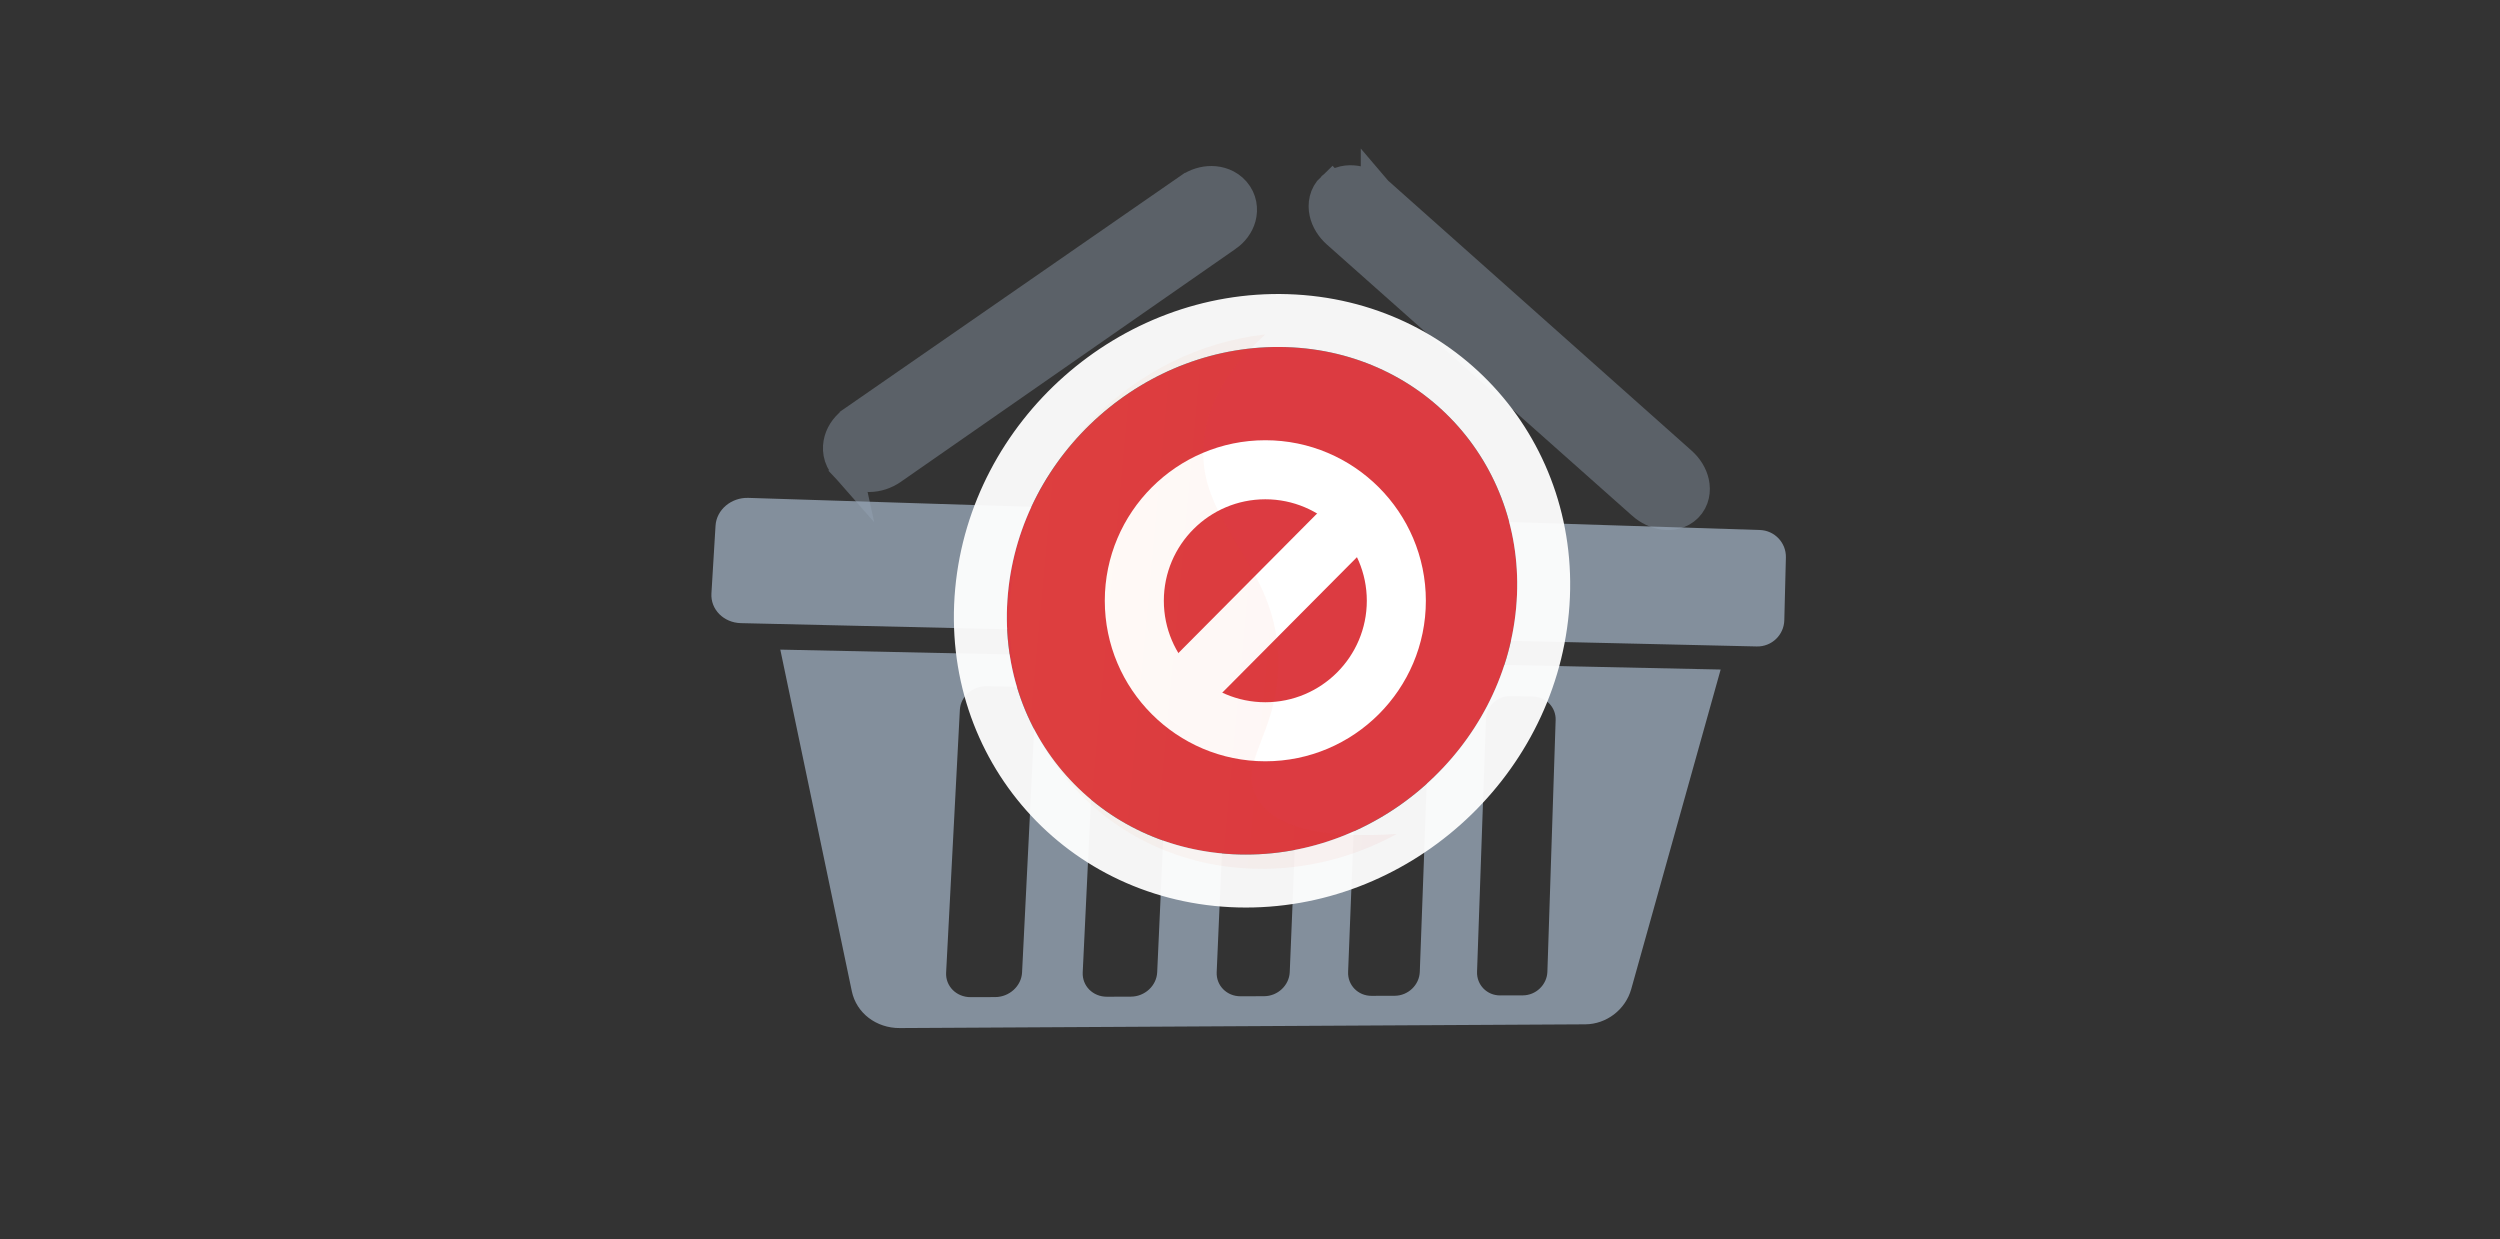 <svg width="236" height="117" viewBox="0 0 236 117" fill="none" xmlns="http://www.w3.org/2000/svg">
<rect x="0" y="0" width="236" height="117" fill="#333333" stroke="none"/>
<path opacity="0.8" d="M165.841 61.025L69.941 58.824C68.315 58.786 67.068 57.532 67.159 56.024L67.547 49.622C67.638 48.122 69.027 46.949 70.646 47L166.13 50.032C167.524 50.076 168.624 51.237 168.588 52.627L168.438 58.555C168.402 59.951 167.24 61.058 165.841 61.025Z" fill="#97A6B7"/>
<path opacity="0.8" d="M73.661 61.324L80.412 93.572C80.842 95.628 82.712 97.061 84.943 97.049L149.643 96.697C151.655 96.685 153.445 95.31 153.99 93.364L162.43 63.204L73.661 61.324ZM96.483 91.803C96.419 93.081 95.284 94.121 93.946 94.125L91.631 94.132C90.285 94.137 89.246 93.099 89.314 91.814L90.61 67.011C90.676 65.75 91.811 64.748 93.142 64.773L95.431 64.817C96.754 64.842 97.774 65.878 97.712 67.133L96.483 91.803ZM109.239 91.784C109.181 93.049 108.072 94.079 106.76 94.083L104.489 94.091C103.17 94.095 102.146 93.067 102.208 91.794L103.383 67.23C103.443 65.981 104.552 64.989 105.857 65.013L108.103 65.056C109.401 65.081 110.406 66.107 110.35 67.35L109.239 91.784ZM121.752 91.765C121.7 93.018 120.616 94.038 119.329 94.042L117.102 94.049C115.807 94.053 114.8 93.035 114.855 91.775L115.913 67.445C115.967 66.207 117.052 65.224 118.332 65.248L120.535 65.29C121.808 65.313 122.799 66.33 122.748 67.561L121.752 91.765ZM134.028 91.746C133.982 92.987 132.922 93.997 131.659 94.001L129.474 94.008C128.204 94.012 127.212 93.004 127.261 91.756L128.207 67.655C128.255 66.429 129.315 65.455 130.571 65.479L132.733 65.52C133.983 65.543 134.958 66.551 134.913 67.77L134.028 91.746ZM146.074 91.728C146.034 92.958 144.998 93.958 143.757 93.963L141.613 93.969C140.367 93.973 139.39 92.974 139.433 91.738L140.271 67.863C140.313 66.648 141.35 65.683 142.583 65.707L144.704 65.747C145.931 65.77 146.892 66.767 146.853 67.976L146.074 91.728Z" fill="#97A6B7"/>
<g opacity="0.4">
<path d="M80.63 39.763L80.63 39.763L112.318 17.816C112.318 17.816 112.318 17.816 112.319 17.816C112.931 17.392 113.659 17.165 114.377 17.172C115.081 17.178 115.926 17.421 116.535 18.122C117.174 18.857 117.269 19.766 117.067 20.507C116.869 21.23 116.393 21.84 115.785 22.264L115.784 22.264L84.172 44.26L84.172 44.26C83.543 44.697 82.798 44.939 82.063 44.946C81.347 44.952 80.468 44.727 79.832 44.01L80.63 39.763ZM80.63 39.763C80.004 40.197 79.507 40.818 79.294 41.553M80.63 39.763L79.294 41.553M79.294 41.553C79.076 42.309 79.159 43.252 79.832 44.01L79.294 41.553Z" fill="#97A6B7" stroke="#97A6B7" stroke-width="3"/>
</g>
<g opacity="0.4">
<path d="M129.957 18.095C129.957 18.095 129.957 18.096 129.957 18.096L158.693 43.665C159.259 44.168 159.684 44.829 159.843 45.555C160.005 46.29 159.896 47.177 159.242 47.835C158.607 48.473 157.75 48.6 157.053 48.505C156.345 48.409 155.649 48.074 155.082 47.57L129.957 18.095ZM129.957 18.095C129.383 17.585 128.683 17.244 127.973 17.135M129.957 18.095L127.973 17.135M127.973 17.135C127.28 17.029 126.412 17.129 125.753 17.748L127.973 17.135ZM126.265 21.973L155.081 47.57L125.753 17.748C125.062 18.398 124.934 19.302 125.097 20.056C125.256 20.795 125.692 21.465 126.265 21.973C126.265 21.973 126.265 21.973 126.265 21.973Z" fill="#97A6B7" stroke="#97A6B7" stroke-width="3"/>
</g>
<path d="M143.122 57.399C141.902 70.585 130.223 81.001 116.994 80.664C103.721 80.325 93.922 69.295 95.15 56.027C96.377 42.76 108.16 32.346 121.426 32.767C134.646 33.186 144.342 44.214 143.122 57.399Z" fill="#DC3B41"/>
<path d="M92.66 55.797C91.3 70.501 102.207 82.788 116.93 83.163C131.48 83.534 144.271 72.12 145.611 57.63C146.964 43.017 136.173 30.733 121.505 30.268L121.505 30.268C106.914 29.805 94.009 41.217 92.66 55.797ZM92.66 55.797L95.15 56.027L92.66 55.797Z" stroke="white" stroke-opacity="0.95" stroke-width="5"/>
<path d="M119.447 71.866C111.09 71.866 104.292 65.068 104.292 56.712C104.292 48.356 111.09 41.558 119.447 41.558C127.803 41.558 134.601 48.356 134.601 56.712C134.602 65.068 127.803 71.866 119.447 71.866ZM119.447 47.132C114.164 47.132 109.866 51.429 109.866 56.712C109.866 61.995 114.164 66.292 119.447 66.292C124.729 66.292 129.027 61.995 129.027 56.712C129.027 51.429 124.729 47.132 119.447 47.132Z" fill="white"/>
<path d="M112.436 67.183C111.726 67.183 111.015 66.914 110.472 66.373C109.38 65.287 109.375 63.523 110.46 62.431L125.588 47.213C126.674 46.121 128.438 46.116 129.53 47.201C130.622 48.286 130.627 50.05 129.542 51.143L114.414 66.361C113.869 66.909 113.152 67.183 112.436 67.183Z" fill="white"/>
<g opacity="0.2">
<path opacity="0.2" d="M118.642 75.301C116.807 72.053 120.521 69.38 120.673 62.903C120.903 53.067 112.566 49.501 113.682 41.204C113.993 38.897 115.14 35.446 119.441 31.571C107.006 32.967 96.58 43.226 95.399 55.987C94.102 70.001 104.451 81.651 118.471 82.009C123.251 82.131 127.838 80.923 131.858 78.724C126.626 79.077 120.585 78.739 118.642 75.301Z" fill="url(#paint0_linear_2202:30123)"/>
</g>
<defs>
<linearGradient id="paint0_linear_2202:30123" x1="95.522" y1="54.651" x2="133.758" y2="58.188" gradientUnits="userSpaceOnUse">
<stop stop-color="#F89523"/>
<stop offset="1" stop-color="#D90000"/>
</linearGradient>
</defs>
</svg>
